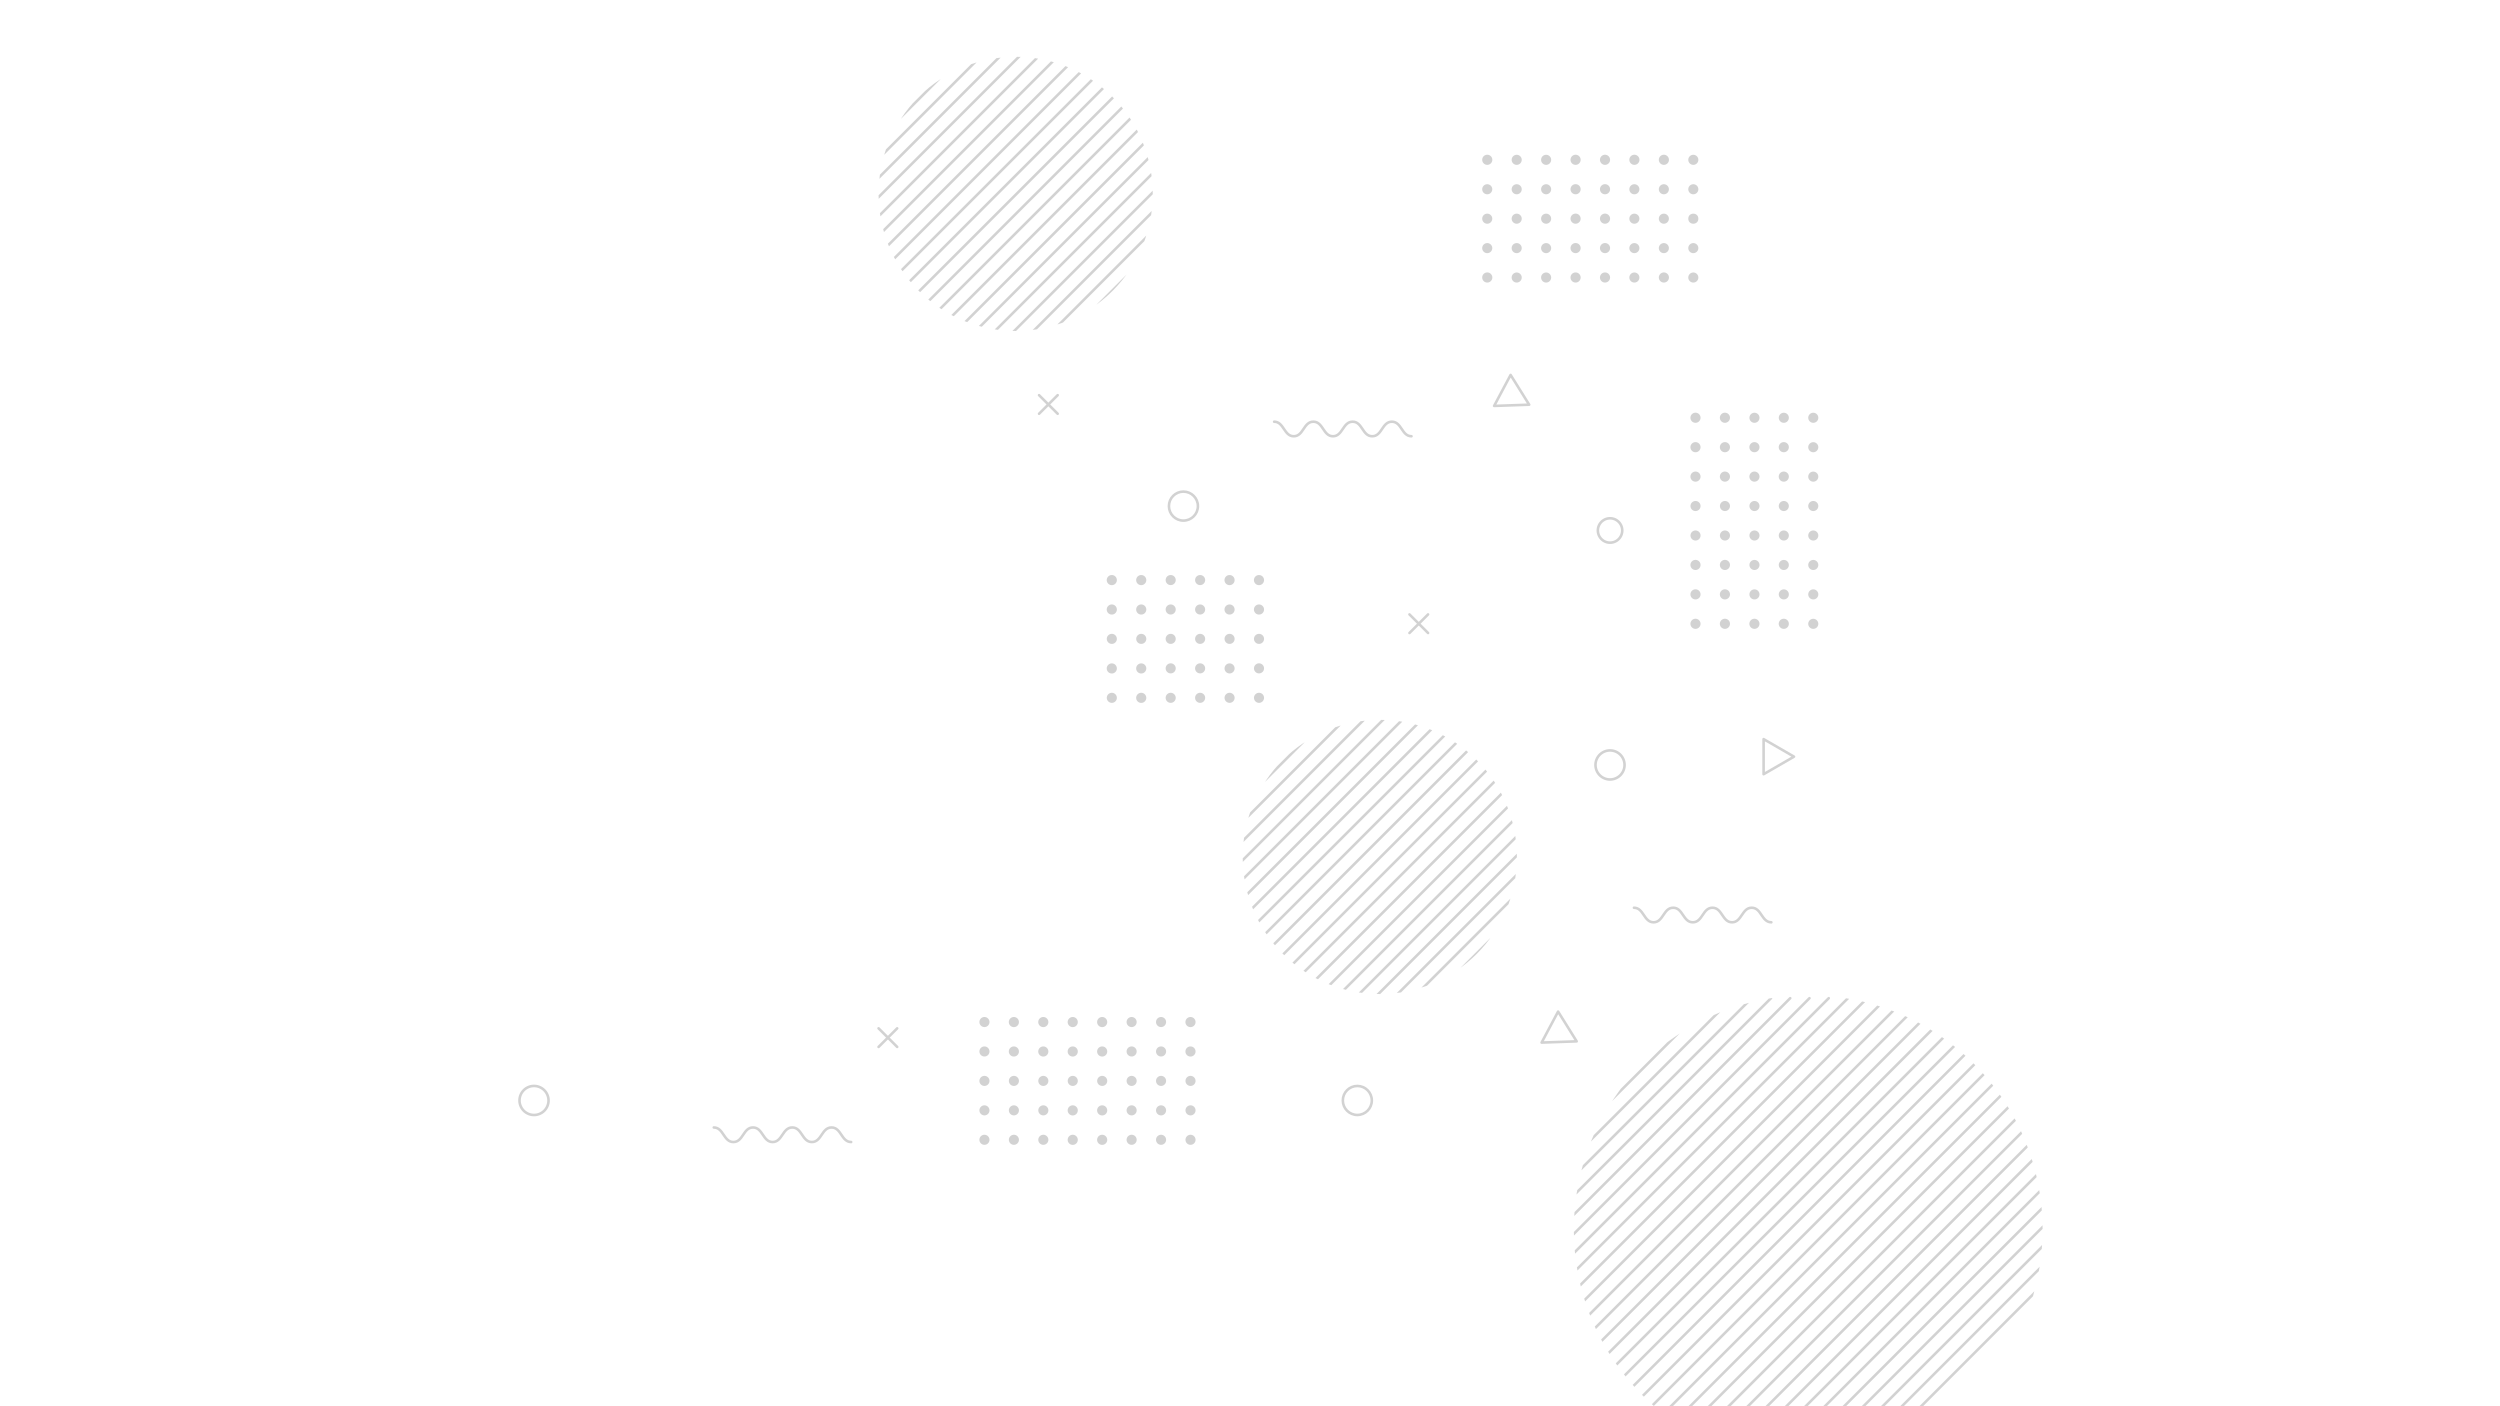 <svg xmlns="http://www.w3.org/2000/svg" xmlns:xlink="http://www.w3.org/1999/xlink" width="1920" height="1080" viewBox="0 0 1920 1080">
  <defs>
    <clipPath id="clip-path">
      <circle id="Ellipse_11" data-name="Ellipse 11" cx="105.29" cy="105.29" r="105.29" fill="none"/>
    </clipPath>
    <clipPath id="clip-path-2">
      <circle id="Ellipse_12" data-name="Ellipse 12" cx="105.29" cy="105.29" r="105.29" transform="translate(0 148.903) rotate(-45)" fill="none"/>
    </clipPath>
    <clipPath id="clip-path-3">
      <circle id="Ellipse_13" data-name="Ellipse 13" cx="180.017" cy="180.017" r="180.017" transform="translate(0 254.583) rotate(-45)" fill="none"/>
    </clipPath>
    <clipPath id="clip-home-bg">
      <rect width="1920" height="1080"/>
    </clipPath>
  </defs>
  <g id="home-bg" clip-path="url(#clip-home-bg)">
    <g id="bg" transform="translate(356.385 -14.783)">
      <g id="Layer_2" data-name="Layer 2" transform="translate(42.6 14.783)">
        <g id="OBJECTS" transform="translate(0 0)">
          <g id="Group_11" data-name="Group 11">
            <circle id="Ellipse_8" data-name="Ellipse 8" cx="11.135" cy="11.135" r="11.135" transform="translate(498.749 377.554)" stroke-width="2" stroke="#d2d2d2" stroke-linecap="round" stroke-linejoin="round" fill="none"/>
            <path id="Path_584" data-name="Path 584" d="M283.148,179.019a9.359,9.359,0,1,1-9.359-9.359A9.359,9.359,0,0,1,283.148,179.019Z" transform="translate(563.747 228.388)" fill="none" stroke="#d2d2d2" stroke-linecap="round" stroke-linejoin="round" stroke-width="2"/>
            <path id="Path_585" data-name="Path 585" d="M285.872,266.135A11.156,11.156,0,1,1,274.737,255a11.156,11.156,0,0,1,11.135,11.135Z" transform="translate(562.799 321.33)" fill="none" stroke="#d2d2d2" stroke-linecap="round" stroke-linejoin="round" stroke-width="2"/>
            <path id="Path_586" data-name="Path 586" d="M-109.709,389.485a11.156,11.156,0,0,1-11.156,11.156A11.156,11.156,0,0,1-132,389.485a11.135,11.135,0,0,1,11.135-11.135,11.156,11.156,0,0,1,11.156,11.135Z" transform="translate(132 455.669)" fill="none" stroke="#d2d2d2" stroke-linecap="round" stroke-linejoin="round" stroke-width="2"/>
            <circle id="Ellipse_9" data-name="Ellipse 9" cx="11.135" cy="11.135" r="11.135" transform="translate(632.304 834.019)" stroke-width="2" stroke="#d2d2d2" stroke-linecap="round" stroke-linejoin="round" fill="none"/>
            <path id="Path_587" data-name="Path 587" d="M145.42,134.15c7.521,0,7.521,11.177,15.062,11.177S168,134.15,175.545,134.15s7.542,11.177,15.062,11.177,7.542-11.177,15.083-11.177,7.521,11.177,15.062,11.177,7.542-11.177,15.083-11.177,7.542,11.177,15.062,11.177" transform="translate(434.134 189.714)" fill="none" stroke="#d2d2d2" stroke-linecap="round" stroke-linejoin="round" stroke-width="2"/>
            <path id="Path_588" data-name="Path 588" d="M277.7,312.83c7.542,0,7.542,11.177,15.062,11.177s7.542-11.177,15.062-11.177,7.542,11.177,15.083,11.177,7.521-11.177,15.062-11.177,7.542,11.177,15.062,11.177,7.542-11.177,15.083-11.177,7.542,11.177,15.083,11.177" transform="translate(578.199 384.312)" fill="none" stroke="#d2d2d2" stroke-linecap="round" stroke-linejoin="round" stroke-width="2"/>
            <path id="Path_589" data-name="Path 589" d="M-60.58,393.61c7.521,0,7.521,11.177,15.062,11.177S-38,393.61-30.455,393.61s7.542,11.177,15.062,11.177S-7.851,393.61-.31,393.61s7.521,11.177,15.062,11.177,7.542-11.177,15.083-11.177,7.542,11.177,15.083,11.177" transform="translate(209.783 472.289)" fill="none" stroke="#d2d2d2" stroke-linecap="round" stroke-linejoin="round" stroke-width="2"/>
            <line id="Line_8" data-name="Line 8" x2="14.268" y2="14.268" transform="translate(683.487 471.876)" fill="none" stroke="#d2d2d2" stroke-linecap="round" stroke-linejoin="round" stroke-width="2"/>
            <line id="Line_9" data-name="Line 9" y1="14.268" x2="14.268" transform="translate(683.487 471.876)" fill="none" stroke="#d2d2d2" stroke-linecap="round" stroke-linejoin="round" stroke-width="2"/>
            <line id="Line_10" data-name="Line 10" x2="14.289" y2="14.268" transform="translate(399.016 303.496)" fill="none" stroke="#d2d2d2" stroke-linecap="round" stroke-linejoin="round" stroke-width="2"/>
            <line id="Line_11" data-name="Line 11" y1="14.268" x2="14.289" transform="translate(399.016 303.496)" fill="none" stroke="#d2d2d2" stroke-linecap="round" stroke-linejoin="round" stroke-width="2"/>
            <line id="Line_12" data-name="Line 12" x2="14.289" y2="14.268" transform="translate(275.759 789.772)" fill="none" stroke="#d2d2d2" stroke-linecap="round" stroke-linejoin="round" stroke-width="2"/>
            <line id="Line_13" data-name="Line 13" y1="14.268" x2="14.289" transform="translate(275.759 789.772)" fill="none" stroke="#d2d2d2" stroke-linecap="round" stroke-linejoin="round" stroke-width="2"/>
            <path id="Path_590" data-name="Path 590" d="M44.8,356.865A3.865,3.865,0,1,1,40.935,353,3.865,3.865,0,0,1,44.8,356.865Z" transform="translate(316.132 428.061)" fill="#d2d2d2"/>
            <path id="Path_591" data-name="Path 591" d="M55.651,356.865A3.886,3.886,0,1,1,51.766,353a3.886,3.886,0,0,1,3.886,3.865Z" transform="translate(327.905 428.061)" fill="#d2d2d2"/>
            <path id="Path_592" data-name="Path 592" d="M66.471,356.865A3.886,3.886,0,1,1,62.586,353a3.886,3.886,0,0,1,3.886,3.865Z" transform="translate(339.689 428.061)" fill="#d2d2d2"/>
            <path id="Path_593" data-name="Path 593" d="M77.291,356.865A3.886,3.886,0,1,1,73.427,353,3.886,3.886,0,0,1,77.291,356.865Z" transform="translate(351.473 428.061)" fill="#d2d2d2"/>
            <path id="Path_594" data-name="Path 594" d="M88.111,356.865A3.886,3.886,0,1,1,84.247,353,3.886,3.886,0,0,1,88.111,356.865Z" transform="translate(363.257 428.061)" fill="#d2d2d2"/>
            <path id="Path_595" data-name="Path 595" d="M98.91,356.865a3.865,3.865,0,1,1-1.154-2.755A3.865,3.865,0,0,1,98.91,356.865Z" transform="translate(375.062 428.061)" fill="#d2d2d2"/>
            <path id="Path_596" data-name="Path 596" d="M109.73,356.865A3.865,3.865,0,1,1,105.865,353,3.865,3.865,0,0,1,109.73,356.865Z" transform="translate(386.846 428.061)" fill="#d2d2d2"/>
            <path id="Path_597" data-name="Path 597" d="M120.581,356.865A3.886,3.886,0,1,1,116.7,353a3.886,3.886,0,0,1,3.886,3.865Z" transform="translate(398.619 428.061)" fill="#d2d2d2"/>
            <path id="Path_598" data-name="Path 598" d="M44.8,367.685a3.865,3.865,0,1,1-3.865-3.865,3.865,3.865,0,0,1,3.865,3.865Z" transform="translate(316.132 439.845)" fill="#d2d2d2"/>
            <path id="Path_599" data-name="Path 599" d="M55.651,367.685a3.886,3.886,0,1,1-3.886-3.865,3.886,3.886,0,0,1,3.886,3.865Z" transform="translate(327.905 439.845)" fill="#d2d2d2"/>
            <path id="Path_600" data-name="Path 600" d="M66.471,367.685a3.886,3.886,0,1,1-3.886-3.865,3.886,3.886,0,0,1,3.886,3.865Z" transform="translate(339.689 439.845)" fill="#d2d2d2"/>
            <path id="Path_601" data-name="Path 601" d="M77.291,367.685a3.886,3.886,0,1,1-3.865-3.865,3.886,3.886,0,0,1,3.865,3.865Z" transform="translate(351.473 439.845)" fill="#d2d2d2"/>
            <path id="Path_602" data-name="Path 602" d="M88.111,367.685a3.886,3.886,0,1,1-3.865-3.865,3.886,3.886,0,0,1,3.865,3.865Z" transform="translate(363.257 439.845)" fill="#d2d2d2"/>
            <path id="Path_603" data-name="Path 603" d="M98.91,367.685a3.865,3.865,0,1,1-1.154-2.755,3.865,3.865,0,0,1,1.154,2.755Z" transform="translate(375.062 439.845)" fill="#d2d2d2"/>
            <path id="Path_604" data-name="Path 604" d="M109.73,367.685a3.865,3.865,0,1,1-3.865-3.865,3.865,3.865,0,0,1,3.865,3.865Z" transform="translate(386.846 439.845)" fill="#d2d2d2"/>
            <path id="Path_605" data-name="Path 605" d="M120.581,367.685a3.886,3.886,0,1,1-3.886-3.865,3.886,3.886,0,0,1,3.886,3.865Z" transform="translate(398.619 439.845)" fill="#d2d2d2"/>
            <path id="Path_606" data-name="Path 606" d="M44.8,378.526a3.865,3.865,0,1,1-1.125-2.746,3.865,3.865,0,0,1,1.125,2.746Z" transform="translate(316.132 451.629)" fill="#d2d2d2"/>
            <path id="Path_607" data-name="Path 607" d="M55.651,378.526a3.865,3.865,0,1,1-1.132-2.754,3.886,3.886,0,0,1,1.132,2.754Z" transform="translate(327.905 451.629)" fill="#d2d2d2"/>
            <path id="Path_608" data-name="Path 608" d="M66.471,378.526a3.865,3.865,0,1,1-1.132-2.754,3.886,3.886,0,0,1,1.132,2.754Z" transform="translate(339.689 451.629)" fill="#d2d2d2"/>
            <path id="Path_609" data-name="Path 609" d="M77.291,378.526a3.865,3.865,0,1,1-1.125-2.746,3.886,3.886,0,0,1,1.125,2.746Z" transform="translate(351.473 451.629)" fill="#d2d2d2"/>
            <path id="Path_610" data-name="Path 610" d="M88.111,378.526a3.865,3.865,0,1,1-1.125-2.746A3.886,3.886,0,0,1,88.111,378.526Z" transform="translate(363.257 451.629)" fill="#d2d2d2"/>
            <path id="Path_611" data-name="Path 611" d="M98.91,378.526a3.865,3.865,0,1,1-1.147-2.769,3.865,3.865,0,0,1,1.147,2.769Z" transform="translate(375.062 451.629)" fill="#d2d2d2"/>
            <path id="Path_612" data-name="Path 612" d="M109.73,378.526a3.865,3.865,0,1,1-1.125-2.746,3.865,3.865,0,0,1,1.125,2.746Z" transform="translate(386.846 451.629)" fill="#d2d2d2"/>
            <path id="Path_613" data-name="Path 613" d="M120.581,378.526a3.865,3.865,0,1,1-1.132-2.754,3.886,3.886,0,0,1,1.132,2.754Z" transform="translate(398.619 451.629)" fill="#d2d2d2"/>
            <path id="Path_614" data-name="Path 614" d="M44.8,389.335a3.865,3.865,0,1,1-3.865-3.865A3.865,3.865,0,0,1,44.8,389.335Z" transform="translate(316.132 463.424)" fill="#d2d2d2"/>
            <path id="Path_615" data-name="Path 615" d="M55.651,389.335a3.865,3.865,0,1,1-1.139-2.74,3.886,3.886,0,0,1,1.139,2.74Z" transform="translate(327.905 463.424)" fill="#d2d2d2"/>
            <path id="Path_616" data-name="Path 616" d="M66.471,389.335a3.865,3.865,0,1,1-1.139-2.74,3.886,3.886,0,0,1,1.139,2.74Z" transform="translate(339.689 463.424)" fill="#d2d2d2"/>
            <path id="Path_617" data-name="Path 617" d="M77.291,389.335a3.886,3.886,0,1,1-3.865-3.865A3.886,3.886,0,0,1,77.291,389.335Z" transform="translate(351.473 463.424)" fill="#d2d2d2"/>
            <path id="Path_618" data-name="Path 618" d="M88.111,389.335a3.886,3.886,0,1,1-3.865-3.865A3.886,3.886,0,0,1,88.111,389.335Z" transform="translate(363.257 463.424)" fill="#d2d2d2"/>
            <path id="Path_619" data-name="Path 619" d="M98.91,389.335a3.865,3.865,0,1,1-1.154-2.755,3.865,3.865,0,0,1,1.154,2.755Z" transform="translate(375.062 463.423)" fill="#d2d2d2"/>
            <path id="Path_620" data-name="Path 620" d="M109.73,389.335a3.865,3.865,0,1,1-3.865-3.865A3.865,3.865,0,0,1,109.73,389.335Z" transform="translate(386.846 463.424)" fill="#d2d2d2"/>
            <path id="Path_621" data-name="Path 621" d="M120.581,389.335a3.865,3.865,0,1,1-1.139-2.74,3.886,3.886,0,0,1,1.139,2.74Z" transform="translate(398.619 463.424)" fill="#d2d2d2"/>
            <path id="Path_622" data-name="Path 622" d="M44.8,400.155a3.865,3.865,0,1,1-3.865-3.865A3.865,3.865,0,0,1,44.8,400.155Z" transform="translate(316.132 475.207)" fill="#d2d2d2"/>
            <path id="Path_623" data-name="Path 623" d="M55.651,400.155a3.865,3.865,0,1,1-1.139-2.74,3.886,3.886,0,0,1,1.139,2.74Z" transform="translate(327.905 475.208)" fill="#d2d2d2"/>
            <path id="Path_624" data-name="Path 624" d="M66.471,400.155a3.865,3.865,0,1,1-1.139-2.74A3.886,3.886,0,0,1,66.471,400.155Z" transform="translate(339.689 475.208)" fill="#d2d2d2"/>
            <path id="Path_625" data-name="Path 625" d="M77.291,400.155a3.886,3.886,0,1,1-3.865-3.865A3.886,3.886,0,0,1,77.291,400.155Z" transform="translate(351.473 475.208)" fill="#d2d2d2"/>
            <path id="Path_626" data-name="Path 626" d="M88.111,400.155a3.886,3.886,0,1,1-3.865-3.865A3.886,3.886,0,0,1,88.111,400.155Z" transform="translate(363.257 475.208)" fill="#d2d2d2"/>
            <path id="Path_627" data-name="Path 627" d="M98.91,400.155a3.865,3.865,0,1,1-1.154-2.755A3.865,3.865,0,0,1,98.91,400.155Z" transform="translate(375.062 475.207)" fill="#d2d2d2"/>
            <path id="Path_628" data-name="Path 628" d="M109.73,400.155a3.865,3.865,0,1,1-3.865-3.865A3.865,3.865,0,0,1,109.73,400.155Z" transform="translate(386.846 475.207)" fill="#d2d2d2"/>
            <path id="Path_629" data-name="Path 629" d="M120.581,400.155a3.865,3.865,0,1,1-1.139-2.74,3.886,3.886,0,0,1,1.139,2.74Z" transform="translate(398.619 475.208)" fill="#d2d2d2"/>
            <path id="Path_630" data-name="Path 630" d="M91.651,194.385a3.886,3.886,0,1,1-3.886-3.865,3.886,3.886,0,0,1,3.886,3.865Z" transform="translate(367.112 251.106)" fill="#d2d2d2"/>
            <path id="Path_631" data-name="Path 631" d="M102.471,194.385a3.886,3.886,0,1,1-3.865-3.865,3.886,3.886,0,0,1,3.865,3.865Z" transform="translate(378.896 251.106)" fill="#d2d2d2"/>
            <path id="Path_632" data-name="Path 632" d="M113.27,194.385a3.865,3.865,0,1,1-3.865-3.865A3.865,3.865,0,0,1,113.27,194.385Z" transform="translate(390.702 251.106)" fill="#d2d2d2"/>
            <path id="Path_633" data-name="Path 633" d="M124.09,194.385a3.865,3.865,0,1,1-3.865-3.865,3.865,3.865,0,0,1,3.865,3.865Z" transform="translate(402.486 251.106)" fill="#d2d2d2"/>
            <path id="Path_634" data-name="Path 634" d="M134.941,194.385a3.886,3.886,0,1,1-3.886-3.865,3.886,3.886,0,0,1,3.886,3.865Z" transform="translate(414.259 251.106)" fill="#d2d2d2"/>
            <path id="Path_635" data-name="Path 635" d="M145.761,194.385a3.886,3.886,0,1,1-3.886-3.865,3.886,3.886,0,0,1,3.886,3.865Z" transform="translate(426.043 251.106)" fill="#d2d2d2"/>
            <path id="Path_636" data-name="Path 636" d="M91.651,205.2a3.886,3.886,0,1,1-3.886-3.865,3.886,3.886,0,0,1,3.886,3.865Z" transform="translate(367.112 262.89)" fill="#d2d2d2"/>
            <path id="Path_637" data-name="Path 637" d="M102.471,205.2a3.886,3.886,0,1,1-3.865-3.865,3.886,3.886,0,0,1,3.865,3.865Z" transform="translate(378.896 262.89)" fill="#d2d2d2"/>
            <path id="Path_638" data-name="Path 638" d="M113.27,205.2a3.865,3.865,0,1,1-3.865-3.865A3.865,3.865,0,0,1,113.27,205.2Z" transform="translate(390.702 262.89)" fill="#d2d2d2"/>
            <path id="Path_639" data-name="Path 639" d="M124.09,205.2a3.865,3.865,0,1,1-3.865-3.865,3.865,3.865,0,0,1,3.865,3.865Z" transform="translate(402.486 262.89)" fill="#d2d2d2"/>
            <path id="Path_640" data-name="Path 640" d="M134.941,205.2a3.886,3.886,0,1,1-3.886-3.865,3.886,3.886,0,0,1,3.886,3.865Z" transform="translate(414.259 262.89)" fill="#d2d2d2"/>
            <path id="Path_641" data-name="Path 641" d="M145.761,205.2a3.886,3.886,0,1,1-3.886-3.865,3.886,3.886,0,0,1,3.886,3.865Z" transform="translate(426.043 262.89)" fill="#d2d2d2"/>
            <path id="Path_642" data-name="Path 642" d="M91.651,216.026a3.865,3.865,0,1,1-1.132-2.754A3.886,3.886,0,0,1,91.651,216.026Z" transform="translate(367.112 274.652)" fill="#d2d2d2"/>
            <path id="Path_643" data-name="Path 643" d="M102.471,216.026a3.865,3.865,0,1,1-1.125-2.746A3.886,3.886,0,0,1,102.471,216.026Z" transform="translate(378.896 274.652)" fill="#d2d2d2"/>
            <path id="Path_644" data-name="Path 644" d="M113.27,216.026a3.865,3.865,0,1,1-1.125-2.746A3.865,3.865,0,0,1,113.27,216.026Z" transform="translate(390.702 274.652)" fill="#d2d2d2"/>
            <path id="Path_645" data-name="Path 645" d="M124.09,216.026a3.865,3.865,0,1,1-1.125-2.746A3.865,3.865,0,0,1,124.09,216.026Z" transform="translate(402.486 274.652)" fill="#d2d2d2"/>
            <path id="Path_646" data-name="Path 646" d="M134.941,216.026a3.865,3.865,0,1,1-1.132-2.754A3.886,3.886,0,0,1,134.941,216.026Z" transform="translate(414.259 274.652)" fill="#d2d2d2"/>
            <path id="Path_647" data-name="Path 647" d="M145.761,216.026a3.865,3.865,0,1,1-1.132-2.754A3.886,3.886,0,0,1,145.761,216.026Z" transform="translate(426.043 274.652)" fill="#d2d2d2"/>
            <path id="Path_648" data-name="Path 648" d="M91.651,226.844A3.886,3.886,0,1,1,87.766,223,3.886,3.886,0,0,1,91.651,226.844Z" transform="translate(367.112 286.48)" fill="#d2d2d2"/>
            <path id="Path_649" data-name="Path 649" d="M102.471,226.844A3.886,3.886,0,1,1,98.607,223a3.886,3.886,0,0,1,3.865,3.844Z" transform="translate(378.896 286.48)" fill="#d2d2d2"/>
            <path id="Path_650" data-name="Path 650" d="M113.27,226.866a3.865,3.865,0,1,1-1.125-2.746A3.865,3.865,0,0,1,113.27,226.866Z" transform="translate(390.702 286.458)" fill="#d2d2d2"/>
            <path id="Path_651" data-name="Path 651" d="M124.09,226.866a3.865,3.865,0,1,1-1.125-2.746A3.865,3.865,0,0,1,124.09,226.866Z" transform="translate(402.486 286.458)" fill="#d2d2d2"/>
            <path id="Path_652" data-name="Path 652" d="M134.941,226.844a3.865,3.865,0,1,1-1.169-2.749,3.886,3.886,0,0,1,1.169,2.749Z" transform="translate(414.259 286.479)" fill="#d2d2d2"/>
            <path id="Path_653" data-name="Path 653" d="M145.761,226.866a3.865,3.865,0,1,1-1.132-2.754A3.886,3.886,0,0,1,145.761,226.866Z" transform="translate(426.043 286.458)" fill="#d2d2d2"/>
            <path id="Path_654" data-name="Path 654" d="M91.651,237.675a3.865,3.865,0,1,1-1.139-2.74A3.886,3.886,0,0,1,91.651,237.675Z" transform="translate(367.112 298.253)" fill="#d2d2d2"/>
            <path id="Path_655" data-name="Path 655" d="M102.471,237.675a3.886,3.886,0,1,1-3.865-3.865,3.886,3.886,0,0,1,3.865,3.865Z" transform="translate(378.896 298.253)" fill="#d2d2d2"/>
            <path id="Path_656" data-name="Path 656" d="M113.27,237.675a3.865,3.865,0,1,1-3.865-3.865,3.865,3.865,0,0,1,3.865,3.865Z" transform="translate(390.702 298.253)" fill="#d2d2d2"/>
            <path id="Path_657" data-name="Path 657" d="M124.09,237.675a3.865,3.865,0,1,1-3.865-3.865,3.865,3.865,0,0,1,3.865,3.865Z" transform="translate(402.486 298.253)" fill="#d2d2d2"/>
            <path id="Path_658" data-name="Path 658" d="M134.941,237.675a3.865,3.865,0,1,1-1.139-2.74A3.886,3.886,0,0,1,134.941,237.675Z" transform="translate(414.259 298.253)" fill="#d2d2d2"/>
            <path id="Path_659" data-name="Path 659" d="M145.761,237.675a3.865,3.865,0,1,1-1.139-2.74A3.886,3.886,0,0,1,145.761,237.675Z" transform="translate(426.043 298.253)" fill="#d2d2d2"/>
            <path id="Path_660" data-name="Path 660" d="M345.636,138.611a3.865,3.865,0,1,1,2.754-1.132,3.886,3.886,0,0,1-2.754,1.132Z" transform="translate(647.955 186.109)" fill="#d2d2d2"/>
            <path id="Path_661" data-name="Path 661" d="M345.636,149.431a3.865,3.865,0,1,1,2.746-1.125A3.886,3.886,0,0,1,345.636,149.431Z" transform="translate(647.955 197.893)" fill="#d2d2d2"/>
            <path id="Path_662" data-name="Path 662" d="M345.636,160.251a3.865,3.865,0,1,1,2.746-1.125A3.885,3.885,0,0,1,345.636,160.251Z" transform="translate(647.955 209.677)" fill="#d2d2d2"/>
            <path id="Path_663" data-name="Path 663" d="M345.614,171.03a3.865,3.865,0,1,1,2.746-1.125,3.865,3.865,0,0,1-2.746,1.125Z" transform="translate(647.977 221.461)" fill="#d2d2d2"/>
            <path id="Path_664" data-name="Path 664" d="M345.614,181.87a3.865,3.865,0,1,1,2.746-1.125,3.865,3.865,0,0,1-2.746,1.125Z" transform="translate(647.977 233.267)" fill="#d2d2d2"/>
            <path id="Path_665" data-name="Path 665" d="M345.636,192.721a3.865,3.865,0,1,1,2.754-1.132A3.886,3.886,0,0,1,345.636,192.721Z" transform="translate(647.955 245.04)" fill="#d2d2d2"/>
            <path id="Path_666" data-name="Path 666" d="M345.636,203.541a3.865,3.865,0,1,1,2.754-1.132A3.886,3.886,0,0,1,345.636,203.541Z" transform="translate(647.955 256.824)" fill="#d2d2d2"/>
            <path id="Path_667" data-name="Path 667" d="M345.636,214.361a3.865,3.865,0,1,1,2.746-1.125A3.886,3.886,0,0,1,345.636,214.361Z" transform="translate(647.955 268.608)" fill="#d2d2d2"/>
            <path id="Path_668" data-name="Path 668" d="M334.827,138.611a3.865,3.865,0,1,1,2.74-1.139,3.886,3.886,0,0,1-2.74,1.139Z" transform="translate(636.16 186.109)" fill="#d2d2d2"/>
            <path id="Path_669" data-name="Path 669" d="M334.827,149.431a3.886,3.886,0,1,1,3.865-3.865A3.886,3.886,0,0,1,334.827,149.431Z" transform="translate(636.16 197.893)" fill="#d2d2d2"/>
            <path id="Path_670" data-name="Path 670" d="M334.827,160.251a3.886,3.886,0,1,1,3.865-3.865,3.885,3.885,0,0,1-3.865,3.865Z" transform="translate(636.16 209.677)" fill="#d2d2d2"/>
            <path id="Path_671" data-name="Path 671" d="M334.8,171.03a3.865,3.865,0,1,1,3.865-3.865A3.865,3.865,0,0,1,334.8,171.03Z" transform="translate(636.182 221.461)" fill="#d2d2d2"/>
            <path id="Path_672" data-name="Path 672" d="M334.8,181.87A3.865,3.865,0,1,1,338.67,178,3.865,3.865,0,0,1,334.8,181.87Z" transform="translate(636.182 233.267)" fill="#d2d2d2"/>
            <path id="Path_673" data-name="Path 673" d="M334.827,192.721a3.865,3.865,0,1,1,2.74-1.139A3.886,3.886,0,0,1,334.827,192.721Z" transform="translate(636.16 245.04)" fill="#d2d2d2"/>
            <path id="Path_674" data-name="Path 674" d="M334.827,203.541a3.865,3.865,0,1,1,2.74-1.139A3.886,3.886,0,0,1,334.827,203.541Z" transform="translate(636.16 256.824)" fill="#d2d2d2"/>
            <path id="Path_675" data-name="Path 675" d="M334.827,214.361a3.886,3.886,0,1,1,3.865-3.865A3.886,3.886,0,0,1,334.827,214.361Z" transform="translate(636.16 268.608)" fill="#d2d2d2"/>
            <path id="Path_676" data-name="Path 676" d="M324.037,138.611a3.865,3.865,0,1,1,2.74-1.139,3.886,3.886,0,0,1-2.74,1.139Z" transform="translate(624.409 186.109)" fill="#d2d2d2"/>
            <path id="Path_677" data-name="Path 677" d="M324.037,149.431a3.886,3.886,0,1,1,3.865-3.865A3.886,3.886,0,0,1,324.037,149.431Z" transform="translate(624.409 197.893)" fill="#d2d2d2"/>
            <path id="Path_678" data-name="Path 678" d="M324.037,160.251a3.886,3.886,0,1,1,3.865-3.865,3.886,3.886,0,0,1-3.865,3.865Z" transform="translate(624.409 209.677)" fill="#d2d2d2"/>
            <path id="Path_679" data-name="Path 679" d="M324.015,171.03a3.865,3.865,0,1,1,3.865-3.865A3.865,3.865,0,0,1,324.015,171.03Z" transform="translate(624.431 221.461)" fill="#d2d2d2"/>
            <path id="Path_680" data-name="Path 680" d="M324.015,181.87A3.865,3.865,0,1,1,327.88,178,3.865,3.865,0,0,1,324.015,181.87Z" transform="translate(624.431 233.267)" fill="#d2d2d2"/>
            <path id="Path_681" data-name="Path 681" d="M324.037,192.721a3.865,3.865,0,1,1,2.74-1.139A3.886,3.886,0,0,1,324.037,192.721Z" transform="translate(624.409 245.04)" fill="#d2d2d2"/>
            <path id="Path_682" data-name="Path 682" d="M324.037,203.541a3.865,3.865,0,1,1,2.74-1.139A3.886,3.886,0,0,1,324.037,203.541Z" transform="translate(624.409 256.824)" fill="#d2d2d2"/>
            <path id="Path_683" data-name="Path 683" d="M324.037,214.361A3.886,3.886,0,1,1,327.9,210.5,3.886,3.886,0,0,1,324.037,214.361Z" transform="translate(624.409 268.608)" fill="#d2d2d2"/>
            <path id="Path_684" data-name="Path 684" d="M313.187,138.611a3.886,3.886,0,1,1,3.865-3.886A3.885,3.885,0,0,1,313.187,138.611Z" transform="translate(612.592 186.109)" fill="#d2d2d2"/>
            <path id="Path_685" data-name="Path 685" d="M313.187,149.431a3.886,3.886,0,1,1,3.865-3.865A3.886,3.886,0,0,1,313.187,149.431Z" transform="translate(612.592 197.893)" fill="#d2d2d2"/>
            <path id="Path_686" data-name="Path 686" d="M313.187,160.251a3.886,3.886,0,1,1,3.865-3.865,3.886,3.886,0,0,1-3.865,3.865Z" transform="translate(612.592 209.677)" fill="#d2d2d2"/>
            <path id="Path_687" data-name="Path 687" d="M313.165,171.03a3.865,3.865,0,1,1,3.865-3.865A3.865,3.865,0,0,1,313.165,171.03Z" transform="translate(612.614 221.461)" fill="#d2d2d2"/>
            <path id="Path_688" data-name="Path 688" d="M313.165,181.87a3.865,3.865,0,1,1,3.865-3.844,3.865,3.865,0,0,1-3.865,3.844Z" transform="translate(612.614 233.267)" fill="#d2d2d2"/>
            <path id="Path_689" data-name="Path 689" d="M313.187,192.721a3.886,3.886,0,1,1,3.865-3.886A3.886,3.886,0,0,1,313.187,192.721Z" transform="translate(612.592 245.04)" fill="#d2d2d2"/>
            <path id="Path_690" data-name="Path 690" d="M313.187,203.541a3.886,3.886,0,1,1,3.865-3.886A3.886,3.886,0,0,1,313.187,203.541Z" transform="translate(612.592 256.824)" fill="#d2d2d2"/>
            <path id="Path_691" data-name="Path 691" d="M313.187,214.361a3.886,3.886,0,1,1,3.865-3.865A3.886,3.886,0,0,1,313.187,214.361Z" transform="translate(612.592 268.608)" fill="#d2d2d2"/>
            <path id="Path_692" data-name="Path 692" d="M302.367,138.611a3.886,3.886,0,1,1,3.865-3.886A3.886,3.886,0,0,1,302.367,138.611Z" transform="translate(600.808 186.109)" fill="#d2d2d2"/>
            <path id="Path_693" data-name="Path 693" d="M302.367,149.431a3.886,3.886,0,1,1,3.865-3.865A3.886,3.886,0,0,1,302.367,149.431Z" transform="translate(600.808 197.893)" fill="#d2d2d2"/>
            <path id="Path_694" data-name="Path 694" d="M302.367,160.251a3.886,3.886,0,1,1,3.865-3.865,3.886,3.886,0,0,1-3.865,3.865Z" transform="translate(600.808 209.677)" fill="#d2d2d2"/>
            <path id="Path_695" data-name="Path 695" d="M302.345,171.03a3.865,3.865,0,1,1,3.865-3.865A3.865,3.865,0,0,1,302.345,171.03Z" transform="translate(600.83 221.461)" fill="#d2d2d2"/>
            <path id="Path_696" data-name="Path 696" d="M302.345,181.87A3.865,3.865,0,1,1,306.21,178,3.865,3.865,0,0,1,302.345,181.87Z" transform="translate(600.83 233.267)" fill="#d2d2d2"/>
            <path id="Path_697" data-name="Path 697" d="M302.367,192.721a3.886,3.886,0,1,1,3.865-3.886A3.886,3.886,0,0,1,302.367,192.721Z" transform="translate(600.808 245.04)" fill="#d2d2d2"/>
            <path id="Path_698" data-name="Path 698" d="M302.367,203.541a3.886,3.886,0,1,1,3.865-3.886A3.886,3.886,0,0,1,302.367,203.541Z" transform="translate(600.808 256.824)" fill="#d2d2d2"/>
            <path id="Path_699" data-name="Path 699" d="M302.367,214.361a3.886,3.886,0,1,1,3.865-3.865A3.886,3.886,0,0,1,302.367,214.361Z" transform="translate(600.808 268.608)" fill="#d2d2d2"/>
            <path id="Path_700" data-name="Path 700" d="M297.67,83.186a3.865,3.865,0,1,1,3.865,3.844,3.865,3.865,0,0,1-3.865-3.844Z" transform="translate(599.948 129.978)" fill="#d2d2d2"/>
            <path id="Path_701" data-name="Path 701" d="M286.84,83.208a3.886,3.886,0,1,1,3.886,3.844,3.886,3.886,0,0,1-3.886-3.844Z" transform="translate(588.153 129.956)" fill="#d2d2d2"/>
            <path id="Path_702" data-name="Path 702" d="M276,83.207a3.865,3.865,0,1,1,1.161,2.742A3.886,3.886,0,0,1,276,83.207Z" transform="translate(576.347 129.956)" fill="#d2d2d2"/>
            <path id="Path_703" data-name="Path 703" d="M265.2,83.208a3.886,3.886,0,1,1,3.865,3.844,3.886,3.886,0,0,1-3.865-3.844Z" transform="translate(564.585 129.956)" fill="#d2d2d2"/>
            <path id="Path_704" data-name="Path 704" d="M254.38,83.208a3.886,3.886,0,1,1,3.865,3.844,3.886,3.886,0,0,1-3.865-3.844Z" transform="translate(552.801 129.956)" fill="#d2d2d2"/>
            <path id="Path_705" data-name="Path 705" d="M243.56,83.186a3.865,3.865,0,1,1,3.865,3.844,3.865,3.865,0,0,1-3.865-3.844Z" transform="translate(541.017 129.978)" fill="#d2d2d2"/>
            <path id="Path_706" data-name="Path 706" d="M232.74,83.186A3.865,3.865,0,1,1,236.6,87.03a3.865,3.865,0,0,1-3.865-3.844Z" transform="translate(529.234 129.978)" fill="#d2d2d2"/>
            <path id="Path_707" data-name="Path 707" d="M221.91,83.208a3.886,3.886,0,1,1,3.886,3.844A3.886,3.886,0,0,1,221.91,83.208Z" transform="translate(517.439 129.956)" fill="#d2d2d2"/>
            <path id="Path_708" data-name="Path 708" d="M297.67,72.355a3.865,3.865,0,1,1,3.865,3.865A3.865,3.865,0,0,1,297.67,72.355Z" transform="translate(599.948 118.205)" fill="#d2d2d2"/>
            <path id="Path_709" data-name="Path 709" d="M286.84,72.377a3.865,3.865,0,1,1,1.139,2.74,3.886,3.886,0,0,1-1.139-2.74Z" transform="translate(588.153 118.183)" fill="#d2d2d2"/>
            <path id="Path_710" data-name="Path 710" d="M276,72.377a3.865,3.865,0,1,1,1.139,2.74A3.886,3.886,0,0,1,276,72.377Z" transform="translate(576.347 118.183)" fill="#d2d2d2"/>
            <path id="Path_711" data-name="Path 711" d="M265.2,72.377a3.886,3.886,0,1,1,3.865,3.865,3.886,3.886,0,0,1-3.865-3.865Z" transform="translate(564.585 118.183)" fill="#d2d2d2"/>
            <path id="Path_712" data-name="Path 712" d="M254.38,72.377a3.886,3.886,0,1,1,3.865,3.865,3.886,3.886,0,0,1-3.865-3.865Z" transform="translate(552.801 118.183)" fill="#d2d2d2"/>
            <path id="Path_713" data-name="Path 713" d="M243.56,72.355a3.865,3.865,0,1,1,3.865,3.865A3.865,3.865,0,0,1,243.56,72.355Z" transform="translate(541.017 118.205)" fill="#d2d2d2"/>
            <path id="Path_714" data-name="Path 714" d="M232.74,72.355A3.865,3.865,0,1,1,236.6,76.22a3.865,3.865,0,0,1-3.865-3.865Z" transform="translate(529.234 118.205)" fill="#d2d2d2"/>
            <path id="Path_715" data-name="Path 715" d="M221.91,72.377a3.865,3.865,0,1,1,1.139,2.74,3.886,3.886,0,0,1-1.139-2.74Z" transform="translate(517.439 118.183)" fill="#d2d2d2"/>
            <circle id="Ellipse_10" data-name="Ellipse 10" cx="3.865" cy="3.865" r="3.865" transform="translate(897.618 164.091)" fill="#d2d2d2"/>
            <path id="Path_716" data-name="Path 716" d="M286.84,61.557a3.865,3.865,0,1,1,1.139,2.74,3.886,3.886,0,0,1-1.139-2.74Z" transform="translate(588.153 106.399)" fill="#d2d2d2"/>
            <path id="Path_717" data-name="Path 717" d="M276,61.557a3.865,3.865,0,1,1,1.139,2.74A3.886,3.886,0,0,1,276,61.557Z" transform="translate(576.347 106.399)" fill="#d2d2d2"/>
            <path id="Path_718" data-name="Path 718" d="M265.2,61.557a3.886,3.886,0,1,1,3.865,3.865,3.886,3.886,0,0,1-3.865-3.865Z" transform="translate(564.585 106.399)" fill="#d2d2d2"/>
            <path id="Path_719" data-name="Path 719" d="M254.38,61.557a3.886,3.886,0,1,1,3.865,3.865,3.886,3.886,0,0,1-3.865-3.865Z" transform="translate(552.801 106.399)" fill="#d2d2d2"/>
            <path id="Path_720" data-name="Path 720" d="M243.56,61.535a3.865,3.865,0,1,1,3.865,3.865A3.865,3.865,0,0,1,243.56,61.535Z" transform="translate(541.017 106.421)" fill="#d2d2d2"/>
            <path id="Path_721" data-name="Path 721" d="M232.74,61.535A3.865,3.865,0,1,1,236.6,65.4a3.865,3.865,0,0,1-3.865-3.865Z" transform="translate(529.234 106.421)" fill="#d2d2d2"/>
            <path id="Path_722" data-name="Path 722" d="M221.91,61.557a3.865,3.865,0,1,1,1.139,2.74,3.886,3.886,0,0,1-1.139-2.74Z" transform="translate(517.439 106.399)" fill="#d2d2d2"/>
            <path id="Path_723" data-name="Path 723" d="M297.67,50.715a3.865,3.865,0,1,1,3.865,3.865A3.865,3.865,0,0,1,297.67,50.715Z" transform="translate(599.948 94.637)" fill="#d2d2d2"/>
            <path id="Path_724" data-name="Path 724" d="M286.84,50.737a3.865,3.865,0,1,1,1.139,2.74,3.886,3.886,0,0,1-1.139-2.74Z" transform="translate(588.153 94.615)" fill="#d2d2d2"/>
            <path id="Path_725" data-name="Path 725" d="M276,50.737a3.865,3.865,0,1,1,1.139,2.74A3.886,3.886,0,0,1,276,50.737Z" transform="translate(576.347 94.615)" fill="#d2d2d2"/>
            <path id="Path_726" data-name="Path 726" d="M265.2,50.737a3.886,3.886,0,1,1,3.865,3.865,3.886,3.886,0,0,1-3.865-3.865Z" transform="translate(564.585 94.615)" fill="#d2d2d2"/>
            <path id="Path_727" data-name="Path 727" d="M254.38,50.737a3.886,3.886,0,1,1,3.865,3.865,3.886,3.886,0,0,1-3.865-3.865Z" transform="translate(552.801 94.615)" fill="#d2d2d2"/>
            <path id="Path_728" data-name="Path 728" d="M243.56,50.715a3.865,3.865,0,1,1,3.865,3.865A3.865,3.865,0,0,1,243.56,50.715Z" transform="translate(541.017 94.637)" fill="#d2d2d2"/>
            <path id="Path_729" data-name="Path 729" d="M232.74,50.715A3.865,3.865,0,1,1,236.6,54.58a3.865,3.865,0,0,1-3.865-3.865Z" transform="translate(529.234 94.637)" fill="#d2d2d2"/>
            <path id="Path_730" data-name="Path 730" d="M221.91,50.737a3.865,3.865,0,1,1,1.139,2.74,3.886,3.886,0,0,1-1.139-2.74Z" transform="translate(517.439 94.615)" fill="#d2d2d2"/>
            <path id="Path_731" data-name="Path 731" d="M297.67,39.895a3.865,3.865,0,1,1,3.865,3.865A3.865,3.865,0,0,1,297.67,39.895Z" transform="translate(599.948 82.853)" fill="#d2d2d2"/>
            <path id="Path_732" data-name="Path 732" d="M286.84,39.917a3.886,3.886,0,1,1,3.886,3.865,3.886,3.886,0,0,1-3.886-3.865Z" transform="translate(588.153 82.831)" fill="#d2d2d2"/>
            <path id="Path_733" data-name="Path 733" d="M276,39.917a3.886,3.886,0,1,1,3.886,3.865A3.886,3.886,0,0,1,276,39.917Z" transform="translate(576.347 82.831)" fill="#d2d2d2"/>
            <path id="Path_734" data-name="Path 734" d="M265.2,39.917a3.886,3.886,0,1,1,3.865,3.865,3.886,3.886,0,0,1-3.865-3.865Z" transform="translate(564.585 82.831)" fill="#d2d2d2"/>
            <path id="Path_735" data-name="Path 735" d="M254.38,39.917a3.886,3.886,0,1,1,3.865,3.865,3.886,3.886,0,0,1-3.865-3.865Z" transform="translate(552.801 82.831)" fill="#d2d2d2"/>
            <path id="Path_736" data-name="Path 736" d="M243.56,39.895a3.865,3.865,0,1,1,3.865,3.865A3.865,3.865,0,0,1,243.56,39.895Z" transform="translate(541.017 82.853)" fill="#d2d2d2"/>
            <path id="Path_737" data-name="Path 737" d="M232.74,39.895A3.865,3.865,0,1,1,236.6,43.76a3.865,3.865,0,0,1-3.865-3.865Z" transform="translate(529.234 82.853)" fill="#d2d2d2"/>
            <path id="Path_738" data-name="Path 738" d="M221.91,39.917a3.886,3.886,0,1,1,3.886,3.865,3.886,3.886,0,0,1-3.886-3.865Z" transform="translate(517.439 82.831)" fill="#d2d2d2"/>
            <g id="Group_8" data-name="Group 8" transform="translate(555.405 552.849)" clip-path="url(#clip-path)">
              <line id="Line_14" data-name="Line 14" x1="365.444" y2="365.423" transform="translate(-362.666 -72.408)" fill="none" stroke="#d2d2d2" stroke-linecap="round" stroke-linejoin="round" stroke-width="2"/>
              <line id="Line_15" data-name="Line 15" x1="365.423" y2="365.423" transform="translate(-347.875 -72.408)" fill="none" stroke="#d2d2d2" stroke-linecap="round" stroke-linejoin="round" stroke-width="2"/>
              <line id="Line_16" data-name="Line 16" x1="365.423" y2="365.423" transform="translate(-333.084 -72.408)" fill="none" stroke="#d2d2d2" stroke-linecap="round" stroke-linejoin="round" stroke-width="2"/>
              <line id="Line_17" data-name="Line 17" x1="365.444" y2="365.423" transform="translate(-318.314 -72.408)" fill="none" stroke="#d2d2d2" stroke-linecap="round" stroke-linejoin="round" stroke-width="2"/>
              <line id="Line_18" data-name="Line 18" x1="365.423" y2="365.423" transform="translate(-303.523 -72.408)" fill="none" stroke="#d2d2d2" stroke-linecap="round" stroke-linejoin="round" stroke-width="2"/>
              <line id="Line_19" data-name="Line 19" x1="365.423" y2="365.423" transform="translate(-288.733 -72.408)" fill="none" stroke="#d2d2d2" stroke-linecap="round" stroke-linejoin="round" stroke-width="2"/>
              <line id="Line_20" data-name="Line 20" x1="365.444" y2="365.423" transform="translate(-273.963 -72.408)" fill="none" stroke="#d2d2d2" stroke-linecap="round" stroke-linejoin="round" stroke-width="2"/>
              <line id="Line_21" data-name="Line 21" x1="365.423" y2="365.423" transform="translate(-259.172 -72.408)" fill="none" stroke="#d2d2d2" stroke-linecap="round" stroke-linejoin="round" stroke-width="2"/>
              <line id="Line_22" data-name="Line 22" x1="365.423" y2="365.423" transform="translate(-244.381 -72.408)" fill="none" stroke="#d2d2d2" stroke-linecap="round" stroke-linejoin="round" stroke-width="2"/>
              <line id="Line_23" data-name="Line 23" x1="365.444" y2="365.423" transform="translate(-229.612 -72.408)" fill="none" stroke="#d2d2d2" stroke-linecap="round" stroke-linejoin="round" stroke-width="2"/>
              <line id="Line_24" data-name="Line 24" x1="365.423" y2="365.423" transform="translate(-214.821 -72.408)" fill="none" stroke="#d2d2d2" stroke-linecap="round" stroke-linejoin="round" stroke-width="2"/>
              <line id="Line_25" data-name="Line 25" x1="365.423" y2="365.423" transform="translate(-200.03 -72.408)" fill="none" stroke="#d2d2d2" stroke-linecap="round" stroke-linejoin="round" stroke-width="2"/>
              <line id="Line_26" data-name="Line 26" x1="365.444" y2="365.423" transform="translate(-185.26 -72.408)" fill="none" stroke="#d2d2d2" stroke-linecap="round" stroke-linejoin="round" stroke-width="2"/>
              <line id="Line_27" data-name="Line 27" x1="365.423" y2="365.423" transform="translate(-170.47 -72.408)" fill="none" stroke="#d2d2d2" stroke-linecap="round" stroke-linejoin="round" stroke-width="2"/>
              <line id="Line_28" data-name="Line 28" x1="365.423" y2="365.423" transform="translate(-155.679 -72.408)" fill="none" stroke="#d2d2d2" stroke-linecap="round" stroke-linejoin="round" stroke-width="2"/>
              <line id="Line_29" data-name="Line 29" x1="365.444" y2="365.423" transform="translate(-140.909 -72.408)" fill="none" stroke="#d2d2d2" stroke-linecap="round" stroke-linejoin="round" stroke-width="2"/>
              <line id="Line_30" data-name="Line 30" x1="365.423" y2="365.423" transform="translate(-126.118 -72.408)" fill="none" stroke="#d2d2d2" stroke-linecap="round" stroke-linejoin="round" stroke-width="2"/>
              <line id="Line_31" data-name="Line 31" x1="365.423" y2="365.423" transform="translate(-111.327 -72.408)" fill="none" stroke="#d2d2d2" stroke-linecap="round" stroke-linejoin="round" stroke-width="2"/>
              <line id="Line_32" data-name="Line 32" x1="365.444" y2="365.423" transform="translate(-96.558 -72.408)" fill="none" stroke="#d2d2d2" stroke-linecap="round" stroke-linejoin="round" stroke-width="2"/>
              <line id="Line_33" data-name="Line 33" x1="365.423" y2="365.423" transform="translate(-81.767 -72.408)" fill="none" stroke="#d2d2d2" stroke-linecap="round" stroke-linejoin="round" stroke-width="2"/>
              <line id="Line_34" data-name="Line 34" x1="365.423" y2="365.423" transform="translate(-66.976 -72.408)" fill="none" stroke="#d2d2d2" stroke-linecap="round" stroke-linejoin="round" stroke-width="2"/>
              <line id="Line_35" data-name="Line 35" x1="365.444" y2="365.423" transform="translate(-52.206 -72.408)" fill="none" stroke="#d2d2d2" stroke-linecap="round" stroke-linejoin="round" stroke-width="2"/>
              <line id="Line_36" data-name="Line 36" x1="365.423" y2="365.423" transform="translate(-37.416 -72.408)" fill="none" stroke="#d2d2d2" stroke-linecap="round" stroke-linejoin="round" stroke-width="2"/>
              <line id="Line_37" data-name="Line 37" x1="365.423" y2="365.423" transform="translate(-22.625 -72.408)" fill="none" stroke="#d2d2d2" stroke-linecap="round" stroke-linejoin="round" stroke-width="2"/>
              <line id="Line_38" data-name="Line 38" x1="365.444" y2="365.423" transform="translate(-7.855 -72.408)" fill="none" stroke="#d2d2d2" stroke-linecap="round" stroke-linejoin="round" stroke-width="2"/>
              <line id="Line_39" data-name="Line 39" x1="365.423" y2="365.423" transform="translate(6.936 -72.408)" fill="none" stroke="#d2d2d2" stroke-linecap="round" stroke-linejoin="round" stroke-width="2"/>
              <line id="Line_40" data-name="Line 40" x1="365.423" y2="365.423" transform="translate(21.726 -72.408)" fill="none" stroke="#d2d2d2" stroke-linecap="round" stroke-linejoin="round" stroke-width="2"/>
              <line id="Line_41" data-name="Line 41" x1="365.444" y2="365.423" transform="translate(36.496 -72.408)" fill="none" stroke="#d2d2d2" stroke-linecap="round" stroke-linejoin="round" stroke-width="2"/>
              <line id="Line_42" data-name="Line 42" x1="365.423" y2="365.423" transform="translate(51.287 -72.408)" fill="none" stroke="#d2d2d2" stroke-linecap="round" stroke-linejoin="round" stroke-width="2"/>
              <line id="Line_43" data-name="Line 43" x1="365.423" y2="365.423" transform="translate(66.078 -72.408)" fill="none" stroke="#d2d2d2" stroke-linecap="round" stroke-linejoin="round" stroke-width="2"/>
              <line id="Line_44" data-name="Line 44" x1="365.444" y2="365.423" transform="translate(80.848 -72.408)" fill="none" stroke="#d2d2d2" stroke-linecap="round" stroke-linejoin="round" stroke-width="2"/>
              <line id="Line_45" data-name="Line 45" x1="365.423" y2="365.423" transform="translate(95.638 -72.408)" fill="none" stroke="#d2d2d2" stroke-linecap="round" stroke-linejoin="round" stroke-width="2"/>
              <line id="Line_46" data-name="Line 46" x1="365.423" y2="365.423" transform="translate(110.429 -72.408)" fill="none" stroke="#d2d2d2" stroke-linecap="round" stroke-linejoin="round" stroke-width="2"/>
              <line id="Line_47" data-name="Line 47" x1="365.444" y2="365.423" transform="translate(125.199 -72.408)" fill="none" stroke="#d2d2d2" stroke-linecap="round" stroke-linejoin="round" stroke-width="2"/>
              <line id="Line_48" data-name="Line 48" x1="365.423" y2="365.423" transform="translate(139.99 -72.408)" fill="none" stroke="#d2d2d2" stroke-linecap="round" stroke-linejoin="round" stroke-width="2"/>
            </g>
            <g id="Group_9" data-name="Group 9" transform="translate(232.139)" clip-path="url(#clip-path-2)">
              <line id="Line_49" data-name="Line 49" x1="365.423" y2="365.423" transform="translate(-319.045 -28.795)" fill="none" stroke="#d2d2d2" stroke-linecap="round" stroke-linejoin="round" stroke-width="2"/>
              <line id="Line_50" data-name="Line 50" x1="365.423" y2="365.423" transform="translate(-304.255 -28.795)" fill="none" stroke="#d2d2d2" stroke-linecap="round" stroke-linejoin="round" stroke-width="2"/>
              <line id="Line_51" data-name="Line 51" x1="365.444" y2="365.423" transform="translate(-289.485 -28.795)" fill="none" stroke="#d2d2d2" stroke-linecap="round" stroke-linejoin="round" stroke-width="2"/>
              <line id="Line_52" data-name="Line 52" x1="365.423" y2="365.423" transform="translate(-274.694 -28.795)" fill="none" stroke="#d2d2d2" stroke-linecap="round" stroke-linejoin="round" stroke-width="2"/>
              <line id="Line_53" data-name="Line 53" x1="365.423" y2="365.423" transform="translate(-259.903 -28.795)" fill="none" stroke="#d2d2d2" stroke-linecap="round" stroke-linejoin="round" stroke-width="2"/>
              <line id="Line_54" data-name="Line 54" x1="365.444" y2="365.423" transform="translate(-245.133 -28.795)" fill="none" stroke="#d2d2d2" stroke-linecap="round" stroke-linejoin="round" stroke-width="2"/>
              <line id="Line_55" data-name="Line 55" x1="365.423" y2="365.423" transform="translate(-230.343 -28.795)" fill="none" stroke="#d2d2d2" stroke-linecap="round" stroke-linejoin="round" stroke-width="2"/>
              <line id="Line_56" data-name="Line 56" x1="365.423" y2="365.423" transform="translate(-215.552 -28.795)" fill="none" stroke="#d2d2d2" stroke-linecap="round" stroke-linejoin="round" stroke-width="2"/>
              <line id="Line_57" data-name="Line 57" x1="365.444" y2="365.423" transform="translate(-200.782 -28.795)" fill="none" stroke="#d2d2d2" stroke-linecap="round" stroke-linejoin="round" stroke-width="2"/>
              <line id="Line_58" data-name="Line 58" x1="365.423" y2="365.423" transform="translate(-185.991 -28.795)" fill="none" stroke="#d2d2d2" stroke-linecap="round" stroke-linejoin="round" stroke-width="2"/>
              <line id="Line_59" data-name="Line 59" x1="365.423" y2="365.423" transform="translate(-171.201 -28.795)" fill="none" stroke="#d2d2d2" stroke-linecap="round" stroke-linejoin="round" stroke-width="2"/>
              <line id="Line_60" data-name="Line 60" x1="365.444" y2="365.423" transform="translate(-156.431 -28.795)" fill="none" stroke="#d2d2d2" stroke-linecap="round" stroke-linejoin="round" stroke-width="2"/>
              <line id="Line_61" data-name="Line 61" x1="365.423" y2="365.423" transform="translate(-141.64 -28.795)" fill="none" stroke="#d2d2d2" stroke-linecap="round" stroke-linejoin="round" stroke-width="2"/>
              <line id="Line_62" data-name="Line 62" x1="365.423" y2="365.423" transform="translate(-126.849 -28.795)" fill="none" stroke="#d2d2d2" stroke-linecap="round" stroke-linejoin="round" stroke-width="2"/>
              <line id="Line_63" data-name="Line 63" x1="365.444" y2="365.423" transform="translate(-112.08 -28.795)" fill="none" stroke="#d2d2d2" stroke-linecap="round" stroke-linejoin="round" stroke-width="2"/>
              <line id="Line_64" data-name="Line 64" x1="365.423" y2="365.423" transform="translate(-97.289 -28.795)" fill="none" stroke="#d2d2d2" stroke-linecap="round" stroke-linejoin="round" stroke-width="2"/>
              <line id="Line_65" data-name="Line 65" x1="365.423" y2="365.423" transform="translate(-82.498 -28.795)" fill="none" stroke="#d2d2d2" stroke-linecap="round" stroke-linejoin="round" stroke-width="2"/>
              <line id="Line_66" data-name="Line 66" x1="365.444" y2="365.423" transform="translate(-67.728 -28.795)" fill="none" stroke="#d2d2d2" stroke-linecap="round" stroke-linejoin="round" stroke-width="2"/>
              <line id="Line_67" data-name="Line 67" x1="365.423" y2="365.423" transform="translate(-52.937 -28.795)" fill="none" stroke="#d2d2d2" stroke-linecap="round" stroke-linejoin="round" stroke-width="2"/>
              <line id="Line_68" data-name="Line 68" x1="365.423" y2="365.423" transform="translate(-38.147 -28.795)" fill="none" stroke="#d2d2d2" stroke-linecap="round" stroke-linejoin="round" stroke-width="2"/>
              <line id="Line_69" data-name="Line 69" x1="365.444" y2="365.423" transform="translate(-23.377 -28.795)" fill="none" stroke="#d2d2d2" stroke-linecap="round" stroke-linejoin="round" stroke-width="2"/>
              <line id="Line_70" data-name="Line 70" x1="365.423" y2="365.423" transform="translate(-8.586 -28.795)" fill="none" stroke="#d2d2d2" stroke-linecap="round" stroke-linejoin="round" stroke-width="2"/>
              <line id="Line_71" data-name="Line 71" x1="365.423" y2="365.423" transform="translate(6.205 -28.795)" fill="none" stroke="#d2d2d2" stroke-linecap="round" stroke-linejoin="round" stroke-width="2"/>
              <line id="Line_72" data-name="Line 72" x1="365.423" y2="365.423" transform="translate(20.995 -28.795)" fill="none" stroke="#d2d2d2" stroke-linecap="round" stroke-linejoin="round" stroke-width="2"/>
              <line id="Line_73" data-name="Line 73" x1="365.423" y2="365.423" transform="translate(35.765 -28.795)" fill="none" stroke="#d2d2d2" stroke-linecap="round" stroke-linejoin="round" stroke-width="2"/>
              <line id="Line_74" data-name="Line 74" x1="365.423" y2="365.423" transform="translate(50.556 -28.795)" fill="none" stroke="#d2d2d2" stroke-linecap="round" stroke-linejoin="round" stroke-width="2"/>
              <line id="Line_75" data-name="Line 75" x1="365.423" y2="365.423" transform="translate(65.347 -28.795)" fill="none" stroke="#d2d2d2" stroke-linecap="round" stroke-linejoin="round" stroke-width="2"/>
              <line id="Line_76" data-name="Line 76" x1="365.444" y2="365.423" transform="translate(80.117 -28.795)" fill="none" stroke="#d2d2d2" stroke-linecap="round" stroke-linejoin="round" stroke-width="2"/>
              <line id="Line_77" data-name="Line 77" x1="365.423" y2="365.423" transform="translate(94.907 -28.795)" fill="none" stroke="#d2d2d2" stroke-linecap="round" stroke-linejoin="round" stroke-width="2"/>
              <line id="Line_78" data-name="Line 78" x1="365.423" y2="365.423" transform="translate(109.698 -28.795)" fill="none" stroke="#d2d2d2" stroke-linecap="round" stroke-linejoin="round" stroke-width="2"/>
              <line id="Line_79" data-name="Line 79" x1="365.444" y2="365.423" transform="translate(124.468 -28.795)" fill="none" stroke="#d2d2d2" stroke-linecap="round" stroke-linejoin="round" stroke-width="2"/>
              <line id="Line_80" data-name="Line 80" x1="365.423" y2="365.423" transform="translate(139.259 -28.795)" fill="none" stroke="#d2d2d2" stroke-linecap="round" stroke-linejoin="round" stroke-width="2"/>
              <line id="Line_81" data-name="Line 81" x1="365.423" y2="365.423" transform="translate(154.049 -28.795)" fill="none" stroke="#d2d2d2" stroke-linecap="round" stroke-linejoin="round" stroke-width="2"/>
              <line id="Line_82" data-name="Line 82" x1="365.444" y2="365.423" transform="translate(168.819 -28.795)" fill="none" stroke="#d2d2d2" stroke-linecap="round" stroke-linejoin="round" stroke-width="2"/>
              <line id="Line_83" data-name="Line 83" x1="365.423" y2="365.423" transform="translate(183.61 -28.795)" fill="none" stroke="#d2d2d2" stroke-linecap="round" stroke-linejoin="round" stroke-width="2"/>
            </g>
            <g id="Group_10" data-name="Group 10" transform="translate(735.148 689.737)" clip-path="url(#clip-path-3)">
              <line id="Line_84" data-name="Line 84" x1="365.423" y2="365.444" transform="translate(-213.377 76.867)" fill="none" stroke="#d2d2d2" stroke-linecap="round" stroke-linejoin="round" stroke-width="2"/>
              <line id="Line_85" data-name="Line 85" x1="365.444" y2="365.444" transform="translate(-198.608 76.867)" fill="none" stroke="#d2d2d2" stroke-linecap="round" stroke-linejoin="round" stroke-width="2"/>
              <line id="Line_86" data-name="Line 86" x1="365.423" y2="365.444" transform="translate(-183.817 76.867)" fill="none" stroke="#d2d2d2" stroke-linecap="round" stroke-linejoin="round" stroke-width="2"/>
              <line id="Line_87" data-name="Line 87" x1="365.423" y2="365.444" transform="translate(-169.026 76.867)" fill="none" stroke="#d2d2d2" stroke-linecap="round" stroke-linejoin="round" stroke-width="2"/>
              <line id="Line_88" data-name="Line 88" x1="365.423" y2="365.444" transform="translate(-154.235 76.867)" fill="none" stroke="#d2d2d2" stroke-linecap="round" stroke-linejoin="round" stroke-width="2"/>
              <line id="Line_89" data-name="Line 89" x1="365.444" y2="365.444" transform="translate(-139.466 76.867)" fill="none" stroke="#d2d2d2" stroke-linecap="round" stroke-linejoin="round" stroke-width="2"/>
              <line id="Line_90" data-name="Line 90" x1="365.423" y2="365.444" transform="translate(-124.675 76.867)" fill="none" stroke="#d2d2d2" stroke-linecap="round" stroke-linejoin="round" stroke-width="2"/>
              <line id="Line_91" data-name="Line 91" x1="365.423" y2="365.444" transform="translate(-109.884 76.867)" fill="none" stroke="#d2d2d2" stroke-linecap="round" stroke-linejoin="round" stroke-width="2"/>
              <line id="Line_92" data-name="Line 92" x1="365.444" y2="365.444" transform="translate(-95.114 76.867)" fill="none" stroke="#d2d2d2" stroke-linecap="round" stroke-linejoin="round" stroke-width="2"/>
              <line id="Line_93" data-name="Line 93" x1="365.423" y2="365.444" transform="translate(-80.324 76.867)" fill="none" stroke="#d2d2d2" stroke-linecap="round" stroke-linejoin="round" stroke-width="2"/>
              <line id="Line_94" data-name="Line 94" x1="365.423" y2="365.444" transform="translate(-65.533 76.867)" fill="none" stroke="#d2d2d2" stroke-linecap="round" stroke-linejoin="round" stroke-width="2"/>
              <line id="Line_95" data-name="Line 95" x1="365.444" y2="365.444" transform="translate(-50.763 76.867)" fill="none" stroke="#d2d2d2" stroke-linecap="round" stroke-linejoin="round" stroke-width="2"/>
              <line id="Line_96" data-name="Line 96" x1="365.423" y2="365.444" transform="translate(-35.972 76.867)" fill="none" stroke="#d2d2d2" stroke-linecap="round" stroke-linejoin="round" stroke-width="2"/>
              <line id="Line_97" data-name="Line 97" x1="365.423" y2="365.444" transform="translate(-21.181 76.867)" fill="none" stroke="#d2d2d2" stroke-linecap="round" stroke-linejoin="round" stroke-width="2"/>
              <line id="Line_98" data-name="Line 98" x1="365.444" y2="365.444" transform="translate(-6.412 76.867)" fill="none" stroke="#d2d2d2" stroke-linecap="round" stroke-linejoin="round" stroke-width="2"/>
              <line id="Line_99" data-name="Line 99" x1="365.423" y2="365.444" transform="translate(8.379 76.867)" fill="none" stroke="#d2d2d2" stroke-linecap="round" stroke-linejoin="round" stroke-width="2"/>
              <line id="Line_100" data-name="Line 100" x1="365.423" y2="365.444" transform="translate(23.17 76.867)" fill="none" stroke="#d2d2d2" stroke-linecap="round" stroke-linejoin="round" stroke-width="2"/>
              <line id="Line_101" data-name="Line 101" x1="365.444" y2="365.444" transform="translate(37.94 76.867)" fill="none" stroke="#d2d2d2" stroke-linecap="round" stroke-linejoin="round" stroke-width="2"/>
              <line id="Line_102" data-name="Line 102" x1="365.423" y2="365.444" transform="translate(52.73 76.867)" fill="none" stroke="#d2d2d2" stroke-linecap="round" stroke-linejoin="round" stroke-width="2"/>
              <line id="Line_103" data-name="Line 103" x1="365.423" y2="365.444" transform="translate(67.521 76.867)" fill="none" stroke="#d2d2d2" stroke-linecap="round" stroke-linejoin="round" stroke-width="2"/>
              <line id="Line_104" data-name="Line 104" x1="365.444" y2="365.444" transform="translate(82.291 76.867)" fill="none" stroke="#d2d2d2" stroke-linecap="round" stroke-linejoin="round" stroke-width="2"/>
              <line id="Line_105" data-name="Line 105" x1="365.423" y2="365.444" transform="translate(97.082 76.867)" fill="none" stroke="#d2d2d2" stroke-linecap="round" stroke-linejoin="round" stroke-width="2"/>
              <line id="Line_106" data-name="Line 106" x1="365.423" y2="365.444" transform="translate(111.872 76.867)" fill="none" stroke="#d2d2d2" stroke-linecap="round" stroke-linejoin="round" stroke-width="2"/>
              <line id="Line_107" data-name="Line 107" x1="365.444" y2="365.444" transform="translate(126.642 76.867)" fill="none" stroke="#d2d2d2" stroke-linecap="round" stroke-linejoin="round" stroke-width="2"/>
              <line id="Line_108" data-name="Line 108" x1="365.423" y2="365.444" transform="translate(141.433 76.867)" fill="none" stroke="#d2d2d2" stroke-linecap="round" stroke-linejoin="round" stroke-width="2"/>
              <line id="Line_109" data-name="Line 109" x1="365.423" y2="365.444" transform="translate(156.224 76.867)" fill="none" stroke="#d2d2d2" stroke-linecap="round" stroke-linejoin="round" stroke-width="2"/>
              <line id="Line_110" data-name="Line 110" x1="365.444" y2="365.444" transform="translate(170.994 76.867)" fill="none" stroke="#d2d2d2" stroke-linecap="round" stroke-linejoin="round" stroke-width="2"/>
              <line id="Line_111" data-name="Line 111" x1="365.423" y2="365.444" transform="translate(185.784 76.867)" fill="none" stroke="#d2d2d2" stroke-linecap="round" stroke-linejoin="round" stroke-width="2"/>
              <line id="Line_112" data-name="Line 112" x1="365.423" y2="365.444" transform="translate(200.575 76.867)" fill="none" stroke="#d2d2d2" stroke-linecap="round" stroke-linejoin="round" stroke-width="2"/>
              <line id="Line_113" data-name="Line 113" x1="365.444" y2="365.444" transform="translate(215.345 76.867)" fill="none" stroke="#d2d2d2" stroke-linecap="round" stroke-linejoin="round" stroke-width="2"/>
              <line id="Line_114" data-name="Line 114" x1="365.423" y2="365.444" transform="translate(230.136 76.867)" fill="none" stroke="#d2d2d2" stroke-linecap="round" stroke-linejoin="round" stroke-width="2"/>
              <line id="Line_115" data-name="Line 115" x1="365.423" y2="365.444" transform="translate(244.926 76.867)" fill="none" stroke="#d2d2d2" stroke-linecap="round" stroke-linejoin="round" stroke-width="2"/>
              <line id="Line_116" data-name="Line 116" x1="365.444" y2="365.444" transform="translate(259.696 76.867)" fill="none" stroke="#d2d2d2" stroke-linecap="round" stroke-linejoin="round" stroke-width="2"/>
              <line id="Line_117" data-name="Line 117" x1="365.423" y2="365.444" transform="translate(274.487 76.867)" fill="none" stroke="#d2d2d2" stroke-linecap="round" stroke-linejoin="round" stroke-width="2"/>
              <line id="Line_118" data-name="Line 118" x1="365.423" y2="365.444" transform="translate(289.278 76.867)" fill="none" stroke="#d2d2d2" stroke-linecap="round" stroke-linejoin="round" stroke-width="2"/>
            </g>
            <path id="Path_739" data-name="Path 739" d="M499.96,286.5v26.949L523.3,299.975Z" transform="translate(455.505 281.14)" fill="none" stroke="#d2d2d2" stroke-linecap="round" stroke-linejoin="round" stroke-width="2"/>
            <path id="Path_740" data-name="Path 740" d="M427.818,175.475,413.55,152.62l-12.66,23.795Z" transform="translate(347.609 135.333)" fill="none" stroke="#d2d2d2" stroke-linecap="round" stroke-linejoin="round" stroke-width="2"/>
            <path id="Path_741" data-name="Path 741" d="M445.278,409.525,431.01,386.67l-12.66,23.795Z" transform="translate(366.624 390.234)" fill="none" stroke="#d2d2d2" stroke-linecap="round" stroke-linejoin="round" stroke-width="2"/>
          </g>
        </g>
      </g>
    </g>
  </g>
</svg>
